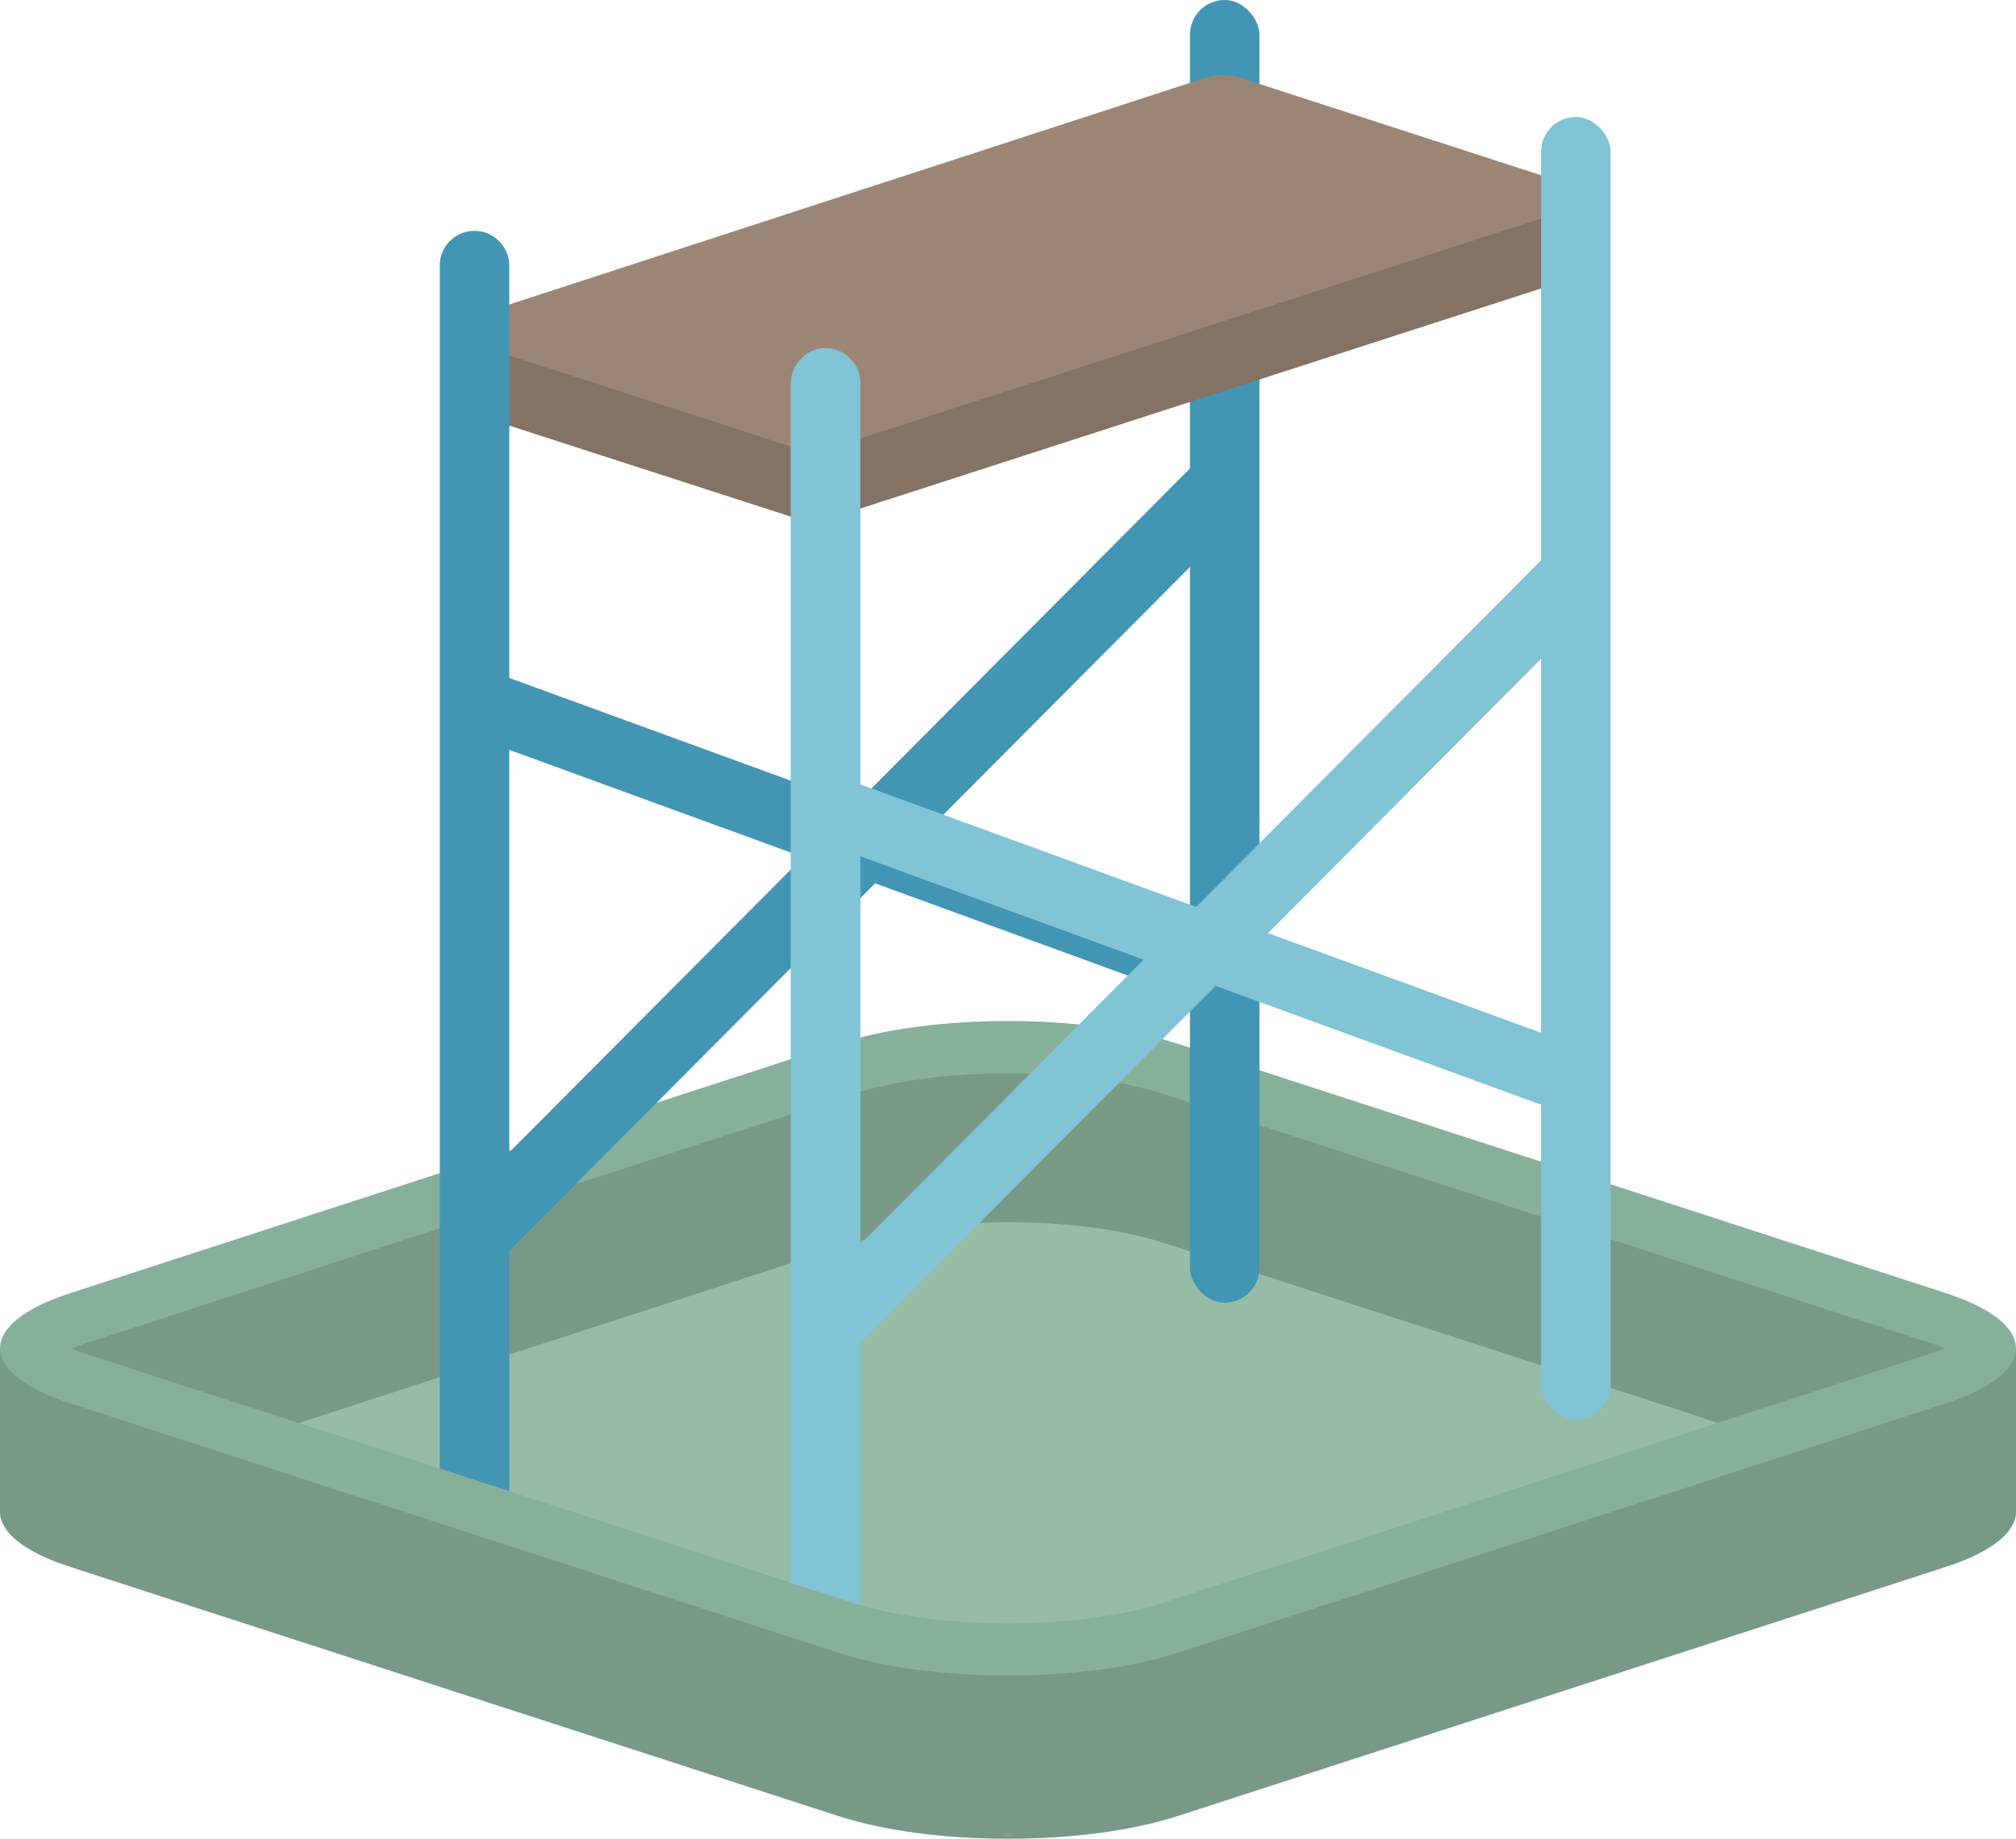 <svg xmlns="http://www.w3.org/2000/svg" viewBox="0 0 313 285.59"><defs><style>.cls-1{fill:#799987;}.cls-2{fill:#87b09a;}.cls-3{fill:#96bca6;}.cls-4{fill:#4296b4;}.cls-5{fill:#847264;}.cls-6{fill:#9b8676;}.cls-7{fill:#80c4d6;}</style></defs><title>scaffolding</title><g id="Layer_2" data-name="Layer 2"><g id="Layer_1-2" data-name="Layer 1"><path class="cls-1" d="M313,209.37v25.41c0,3.12-3.7,6.21-10.94,8.56L182.9,282c-14.6,4.73-38.21,4.73-52.8,0L10.94,243.34C3.7,241,0,237.9,0,234.78V209.37Z"/><path class="cls-2" d="M130.11,256.64,10.94,217.94c-14.58-4.73-14.58-12.41,0-17.14l119.17-38.7c14.58-4.73,38.21-4.73,52.79,0l119.17,38.7c14.57,4.73,14.57,12.41,0,17.14L182.9,256.64c-14.58,4.73-38.21,4.73-52.79,0Z"/><path class="cls-1" d="M302,209.36c-.68.29-1.47.58-2.41.89l-15,4.88L266.62,221l-86.21-28c-12.95-4.2-34.85-4.2-47.8,0L46.4,221l-17.92-5.82-15-4.88c-.94-.31-1.74-.6-2.42-.89q1-.41,2.42-.87l119.17-38.71c13-4.2,34.85-4.2,47.8,0l119.17,38.71C300.52,208.8,301.31,209.09,302,209.36Z"/><path class="cls-3" d="M266.61,221l-7.26,2.35-11.6,3.78-19.34,6.28-3.86,1.24L211.21,239l-9.9,3.21L189.44,246l-9,2.94c-.84.27-1.7.51-2.62.76-12.22,3.18-30.37,3.18-42.59,0-.54-.16-1.11-.3-1.62-.46a8.23,8.23,0,0,1-1-.3l-9.31-3-.51-.16-11.09-3.61-11.6-3.75-14.24-4.64-6.8-2.18-2.21-.73-8.58-2.81-3-1-11.6-3.78L46.4,221l4.37-1.43,11.6-3.78,5.91-1.92,6.2-2,4.59-1.51,6.8-2.21,11.84-3.83,5.64-1.83L121,196.74l1.83-.59,2.24-.73,7.23-2.35.3-.11h.05a6.54,6.54,0,0,1,1-.27c13.05-3.94,34.2-3.83,46.83.27h.05l11.6,3.78,11.65,3.78,11.6,3.78L226.88,208l1.54.51,8.31,2.7,1.81.59,12.08,3.91,11.63,3.78Z"/><rect class="cls-4" x="126.11" y="50.65" width="10.79" height="166.5" rx="2" ry="2" transform="translate(132.75 -53.78) rotate(44.86)"/><rect class="cls-4" x="184.75" width="10.79" height="202.3" rx="5.39" ry="5.39"/><path class="cls-5" d="M72.56,50.13c0,7-.58,13.67,1.76,14.43l51.13,16.53a2.55,2.55,0,0,0,1.57,0L242.19,43.85c2.35-.76,1.76-8.11,1.76-15.75"/><path class="cls-6" d="M74.32,53.67,125.45,70.2a2.55,2.55,0,0,0,1.57,0L242.19,33a2.55,2.55,0,0,0,0-4.84l-49.36-16a9.54,9.54,0,0,0-5.91,0L74.31,48.83A2.55,2.55,0,0,0,74.32,53.67Z"/><rect class="cls-4" x="125.48" y="65.51" width="10.49" height="128.44" rx="1.94" ry="1.94" transform="translate(-35.96 208.04) rotate(-69.95)"/><rect class="cls-7" x="180.79" y="80.82" width="10.49" height="131.47" rx="1.94" ry="1.94" transform="translate(-15.43 271.05) rotate(-69.95)"/><rect class="cls-7" x="181.43" y="60.93" width="10.79" height="172.85" rx="5.39" ry="5.39" transform="translate(158.34 -88.88) rotate(44.86)"/><path class="cls-7" d="M133.58,59.39V249.26a8.23,8.23,0,0,1-1-.3l-9.31-3-.51-.16v-186a5.66,5.66,0,0,1,4.29-5.64,5.36,5.36,0,0,1,4.9,1.48A5.27,5.27,0,0,1,133.58,59.39Z"/><rect class="cls-7" x="239.27" y="18.16" width="10.79" height="202.3" rx="5.39" ry="5.39"/><path class="cls-4" d="M79.07,41.24V231.59l-2.21-.73-8.58-2.81V41.24a5.39,5.39,0,0,1,5.39-5.39,5.27,5.27,0,0,1,3.8,1.59A5.38,5.38,0,0,1,79.07,41.24Z"/></g></g></svg>